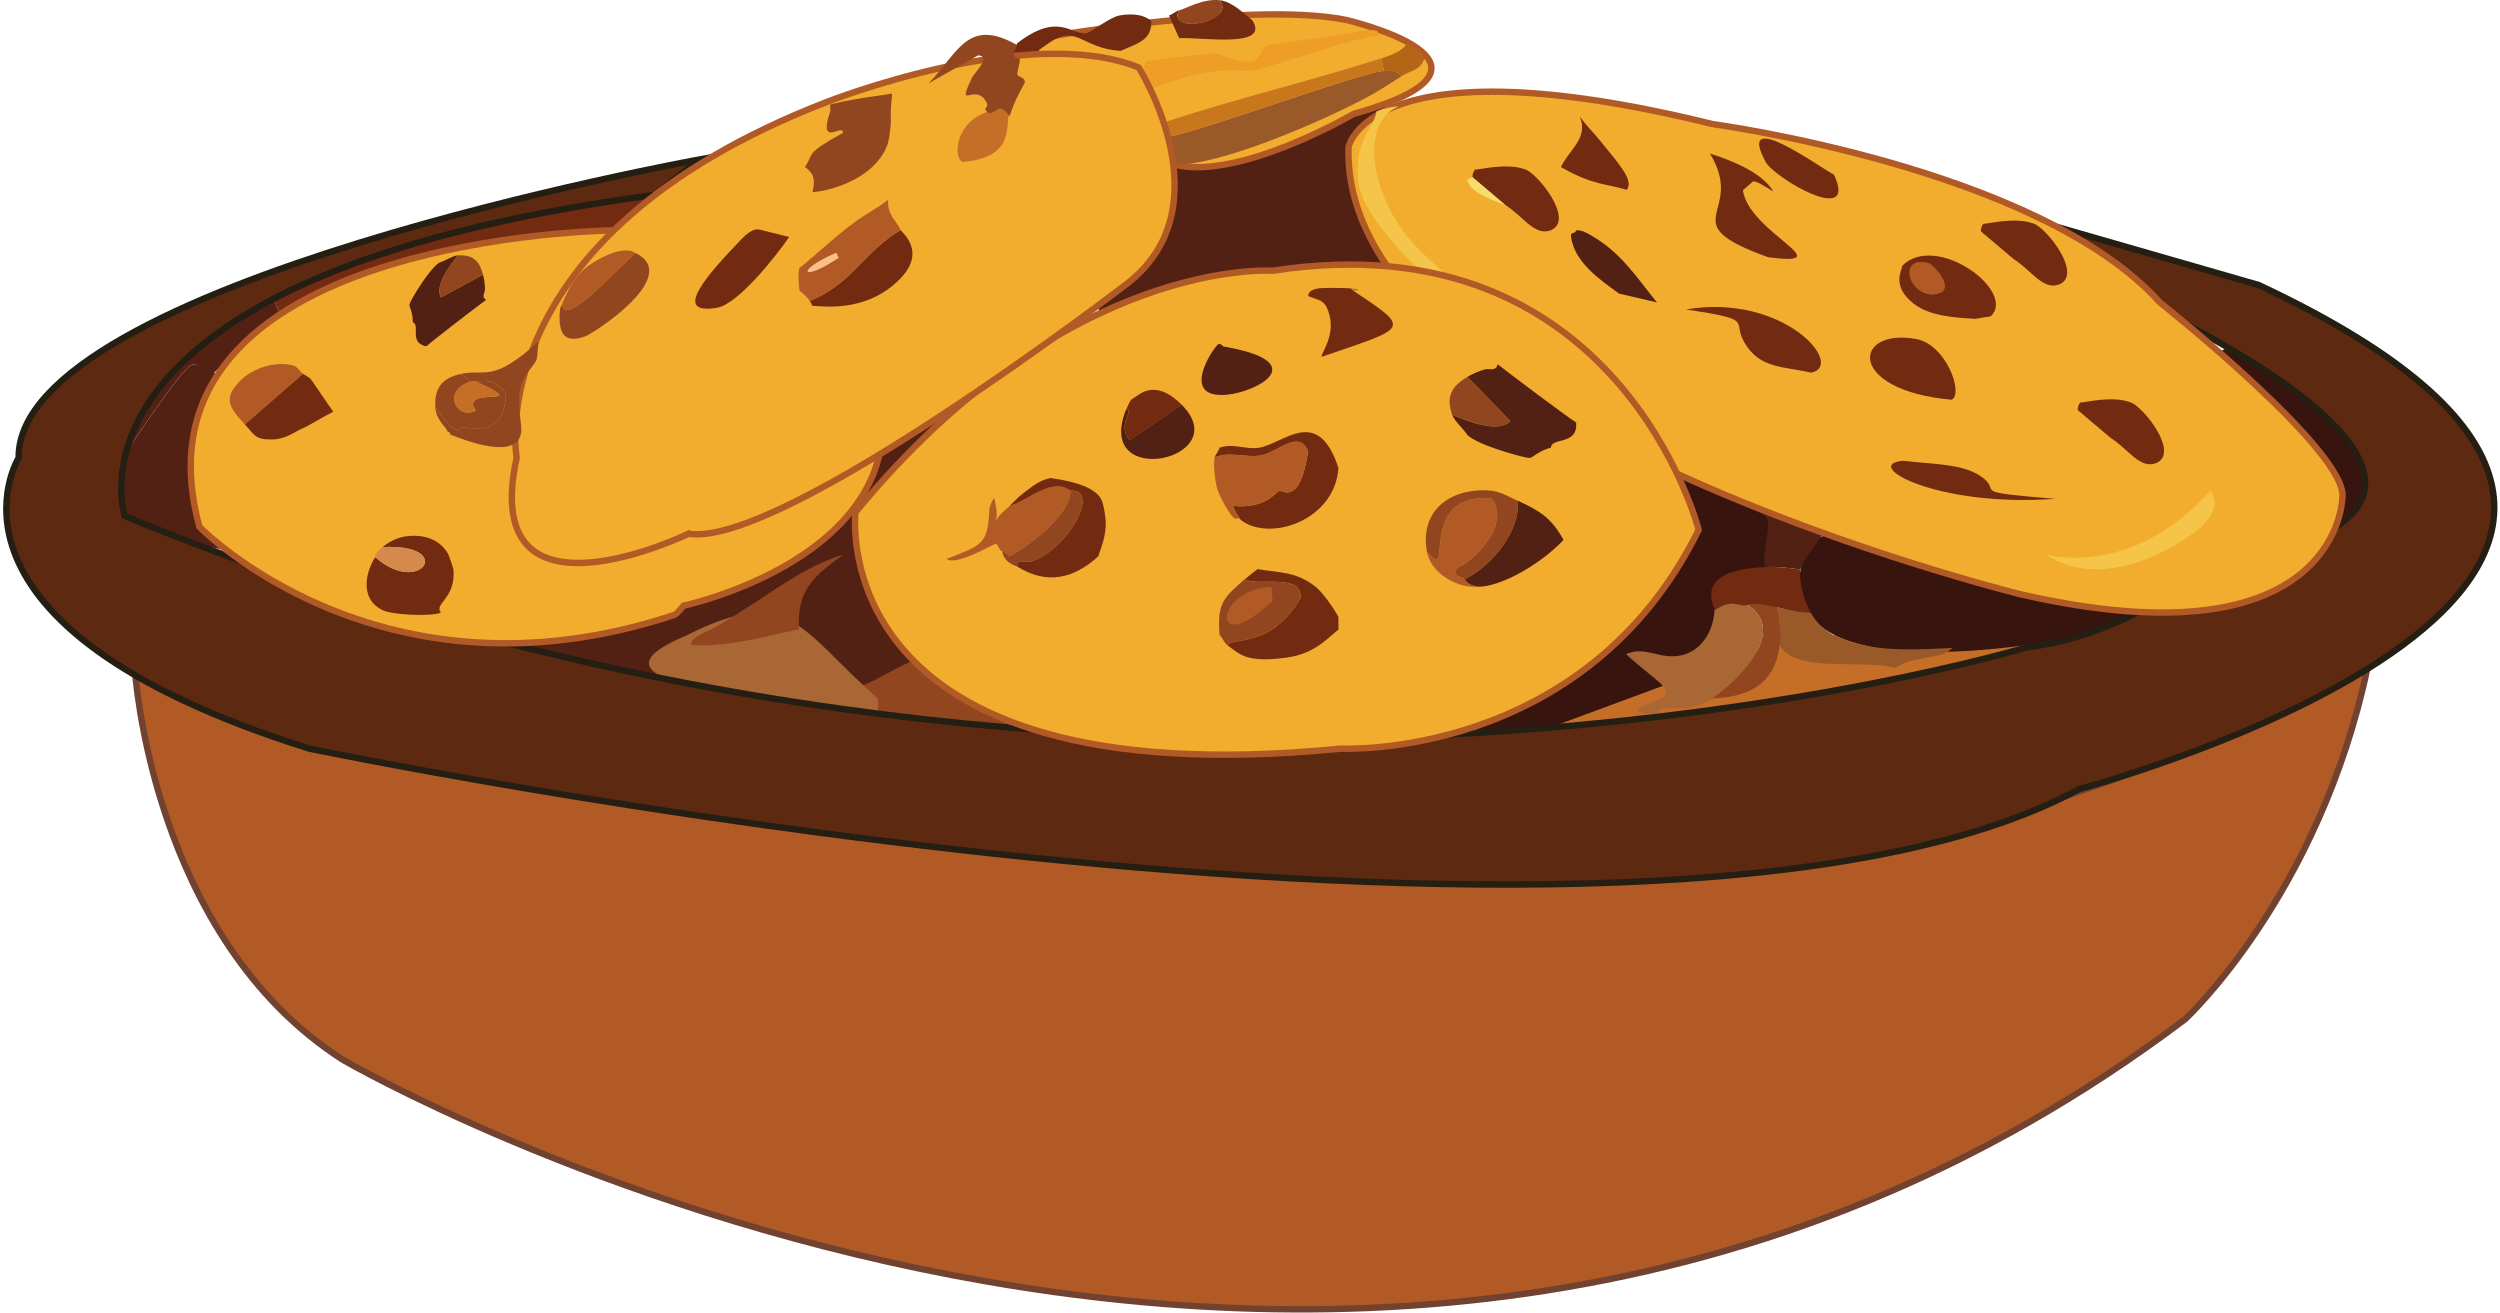 <?xml version="1.0" encoding="UTF-8"?><svg xmlns="http://www.w3.org/2000/svg" viewBox="0 0 390.01 204.77"><defs><style>.cls-1{fill:#ab791d;}.cls-1,.cls-2,.cls-3,.cls-4,.cls-5,.cls-6,.cls-7,.cls-8,.cls-9,.cls-10,.cls-11,.cls-12,.cls-13,.cls-14,.cls-15,.cls-16,.cls-17{stroke-width:0px;}.cls-2{fill:#722a11;}.cls-3{fill:#a86734;}.cls-18{fill:#5d2911;stroke:#251e12;}.cls-18,.cls-19,.cls-20{stroke-miterlimit:10;}.cls-19{stroke:#724231;}.cls-19,.cls-15{fill:#b15a26;}.cls-4{fill:#f6dc6d;}.cls-5{fill:#b46516;}.cls-6{fill:#c56e28;}.cls-7{fill:none;}.cls-20{fill:#f2ac2e;stroke:#b15a26;}.cls-8{fill:#ee9d27;}.cls-9{fill:#995929;}.cls-10{fill:#fac08a;}.cls-11{fill:#924620;}.cls-12{fill:#532014;}.cls-13{fill:#37140e;}.cls-14{fill:#d38a4c;}.cls-16{fill:#c8771c;}.cls-17{fill:#f4c549;}</style></defs><g id="calque1"><rect class="cls-12" x="171.41" y="16.6" width="50.35" height="32.61"/><rect class="cls-12" x="82.81" y="62.45" width="65.96" height="48.17"/><rect class="cls-13" x="239.95" y="67.9" width="25.95" height="56.24" transform="translate(116.9 -137.84) rotate(39.03)"/><path class="cls-19" d="M21.04,104.36s2.47,41.79,32.46,60.98c0,0,157.55,91.67,287.4-6.35,0,0,20.92-19.33,28.44-54.83,0,0-66.74,37.7-133.4,32.51,0,0-109.04-2.22-177.33-20.67,0,0-19.64-1.67-37.56-11.65Z"/><polygon class="cls-6" points="243.17 113 280.82 99.08 315.6 99.11 317.9 106.53 243.17 113"/><polygon class="cls-13" points="344.79 55.65 355.01 50.28 375.23 71.43 371.68 84.63 356.79 86.2 344.79 55.65"/><path class="cls-11" d="M132.78,107.32c.4,2.51-1.11.99-2.11,1.97,2.79.43,5.42,2.61,8.19,3.01,2.25.33,15.24,1.07,17.47,1.41,5.26-1.14-10.38-9.15-11.4-11.11-3.4-.18-9.32,4.82-12.15,4.72Z"/><path class="cls-3" d="M107.04,99.16c-20.74,8.62,20.15,9.45,27.65,13.66,1.06-1.92,2.67,1.05,2.24-3.86-12.22-10.72-13.66-18-29.9-9.81Z"/><path class="cls-13" d="M280.89,88.85c-3.55,20.38,43.77,11.06,50.83,8.57,2.56-3.85-13.12-9.4-19.86-7.78-10.38.84-28.59-14.43-30.96-.79Z"/><path class="cls-3" d="M267.47,95.16c-.12,3.12-1.92,6.43-5.33,7.1-3.3.65-5.57-1.57-8.48-.2,6.54,5.85,9.01,5.91,2.37,8.09l-.59.79c3.77,1.14,3.35-.38,3.55-.39,3.36-.23,5.28.35,8.09-1.58,4.04-2.78,11.98-10.5,5.52-14.59-1.38.01-2.19-1.17-5.13.79Z"/><path class="cls-9" d="M277.34,94.77c.04,1.62.08,3.67,0,5.32,2.13,5.31,13.08,2.55,18.34,4.15,2.69-2.08,7.29-1.21,8.88-3.16-6.76.3-18.38,1.27-22.09-5.52-1.68-.17-3.48-.46-5.13-.79Z"/><path class="cls-11" d="M272.6,94.37c6.45,4.09-1.48,11.82-5.52,14.59,6.4-.22,10.33-2.74,10.65-9.47.08-1.65-.36-3.11-.39-4.73-.08-.02-1.23-.77-1.38-.79-2.99-.35-3.18.39-3.35.39Z"/><path class="cls-2" d="M275.36,88.46c-11.48.49-7.86,6.05-7.89,6.71,2.94-1.96,3.82-.35,5.13-.79,2.11-.71,7.47,1.4,9.86,1.18-.94-1.72-1.9-4.79-1.58-6.71-1.85-.28-3.64-.48-5.52-.39Z"/><path class="cls-12" d="M275.36,88.46c1.88-.08,3.67.11,5.52.39.18-1.11,3.39-5.31,4.34-6.71-2.76-.94-5.56-1.71-8.28-2.76-1.05-.4-2.11-.76-3.16-1.18-.96,2.04,1.45,1.3,1.97,2.96.4,1.29-.83,5.01-.39,7.3Z"/><path class="cls-2" d="M44.48,42.65c1.17,1.46-1.4,2.09-2.37,2.76l1.58,3.55c5.27-3.6,10.66-6.17,16.76-7.89,2.07-.58,29.18,1.71,32.96-.64.98-.61,9.38-9.97,8.64-11.17-9.97-.19-48.01,12.36-57.58,13.38Z"/><path class="cls-12" d="M16.48,75c.19,2.41-.06,1.01,0,1.97,6.62,10.55,23.63,6.72,20.51,11.44,7.86-11.26-7.09-21.28-2.24-29.77-.81,0-3.75-1.96-4.67-1.79-1.88.35-11.53,15.74-13.61,18.14Z"/><path class="cls-12" d="M19.71,60.2c-2.14,2.74-2.72,4.59-3.24,10.26-.03.31-.77.09-.79.39-.03.46.72,3.44.79,4.14,2.08-2.4,11.73-17.8,13.61-18.14.91-.17,2.14,1.58,2.96,1.58,3.76-3.11,6.33-6.89,10.65-9.47l-1.58-3.55c-7.32,5.08-17.06,7.96-22.4,14.79Z"/><path class="cls-18" d="M316.09,101.01s-142.21,43.09-296.63-20.51c0,0-12.52-37.44,82.74-50.1l6.9-5.52S2.54,44.17,2.91,71.43c0,0-16.18,26.03,45.35,45.36,0,0,207.88,43.18,276.11,6.31,0,0,124.67-33.28,28.01-78.63l-31.39-9.04,9.34,9.96s76.87,33.53,13.76,42.8c0,0-10.76,10.66-28.01,12.82Z"/><path class="cls-12" d="M335.81,53.28c3.62,3.85,4.32,5.35-1.18,7.1-.47.15-.8-.4-1.58.79.34,1.28.44,2.62.39,3.94,6.52,1.23,13.06,2.63,19.72,1.78-12.54-.99-5.92-.87-7.1-6.31-.42-1.93-7.63-9.04-10.26-7.3Z"/><path class="cls-11" d="M333.84,57.23c.26,1.34-1.56,2.27.79,3.16,5.51-1.75,4.8-3.25,1.18-7.1-2.26.31,2.49,2.81-1.97,3.94Z"/><path class="cls-20" d="M315.3,92.73s-106.34-26.1-104.92-69.82c0,0,3.31-16.72,56.8-3.55,0,0,50.94,6.84,69.76,27.81,0,0,29.69,23.57,28.47,30.57,0,0-.49,26.32-50.11,14.99Z"/><path class="cls-17" d="M214.71,17.39c-.21,2.62-3.67,4.29-2.76,11.24.78,5.92,11.75,16.54,16.96,19.13.68-2.65-6.76-7-10.26-12.03-5.56-8-5.65-17.25-.39-19.13-1.09,0-2.57.36-3.55.79Z"/><path class="cls-2" d="M263.04,48.27c10.98,1.69,7.07,1.67,9.07,5.13,2.39,4.13,6.1,3.75,10.45,4.73,5.41-1.1-4.27-12.44-19.53-9.86Z"/><path class="cls-2" d="M296.76,41.45c-.05.74-1.75,3.16,1.78,5.92,2.58,2.01,6.56,2.18,9.66,2.37.81-.13,1.52-.29,2.37-.39,4.1-3.94-8.57-13.18-13.81-7.89Z"/><path class="cls-15" d="M300.9,41.05c-5.45-1.38-2.74,6.14,1.58,4.73,2.65-.87-1.01-4.59-1.58-4.73Z"/><path class="cls-12" d="M245.87,35.93c-.09.64-.9.14-.79.99.55,4.03,4.5,6.69,7.49,8.88l5.92,1.38c-3.26-4.01-5.56-7.74-10.26-10.45-.72-.41-1.48-.89-2.37-.79Z"/><path class="cls-2" d="M298.93,52.89c-9.84-1.81-11,7.98,5.52,9.47,1.92-.85-.77-8.59-5.52-9.47Z"/><path class="cls-2" d="M266.77,23.96c5.78,9.54-6.3,10.62,9.07,16.17,11.73,1.51-3.04-3.85-3.94-10.45l1.58-1.38c.63-.09,2.44,1.15,3.16,1.58-1.65-2.97-6.71-4.92-9.86-5.92Z"/><path class="cls-2" d="M230.1,26.46c-.45.6-.36,1.13-.39,1.18q2.56,2.17,5.13,4.34c2.83,1.78,4.52,4.9,7.1,3.94,3.72-1.57-1.92-8.71-3.94-9.47-3.03-1.14-7.31.1-7.89,0Z"/><path class="cls-4" d="M228.91,28.04c.3,2.25,5.59,3.74,5.92,3.94q-2.56-2.17-5.13-4.34s-.68.3-.79.39Z"/><path class="cls-2" d="M243.51,26.06c4.99,2.87,7.17,2.6,10.26,3.55,1.26-1.47-1.48-4.34-4.34-7.89-.93-1.16-2.11-2.26-2.96-3.55,1.33,3.46-1.56,4.98-2.96,7.89Z"/><path class="cls-2" d="M275.46,25.28c1.34,2.47,14.48,10.21,10.65,1.97-1.46-.61-15.53-10.97-10.65-1.97Z"/><path class="cls-20" d="M133.46,79.91s-5.38,44.84,75.73,36.88c0,0,38.07,1.9,55.81-34.14,0,0-12.45-48.77-66.46-40.41,0,0-32.15-2.36-65.08,37.67Z"/><path class="cls-12" d="M231.67,57.62c-.91.25-1.94.7-2.76,1.18q3.35,3.45,6.71,6.9c-1.89,1.91-6.51.07-9.07-.99.34,1,1.8,2.21,2.37,3.16,1.8,1.69,8.96,3.55,9.47,3.55.13,0,.26,0,.39,0,.18-.01,1.48-1.17,3.16-1.58.09-1.69,4.27-.29,3.94-3.94-.85-.45-10.39-7.6-12.23-9.07-.32,1.19-1.29.6-1.97.79Z"/><path class="cls-11" d="M226.55,64.72c2.57,1.05,7.18,2.9,9.07.99q-3.35-3.45-6.71-6.9c-2.55,1.52-3.33,3.06-2.37,5.92Z"/><path class="cls-15" d="M222.6,86.02c.54,3.22,4.23,5.39,7.1,5.52.39.02.8.03,1.18,0-2.24-.27-2.18-1.05-2.37-1.18-1-.71-1.88-.37-1.18-1.78,3.5-1.58,8.27-7.36,5.33-10.85-11.92-.89-5.61,13.68-10.06,8.28Z"/><path class="cls-11" d="M222.6,86.02c4.45,5.4-1.86-9.18,10.06-8.28,2.94,3.49-1.83,9.27-5.33,10.85-.7,1.41.19,1.07,1.18,1.78,4.25-2.07,8.66-7.51,8.28-12.23-1.34-.62-2.28-1.24-3.94-1.58-6.21-.62-11.39,2.75-10.26,9.47Z"/><path class="cls-12" d="M236.8,78.13c.38,4.72-4.03,10.15-8.28,12.23.19.14.13.92,2.37,1.18,4.22-.31,10.1-4.17,13.02-7.3-1.85-3.45-3.77-4.58-7.1-6.11Z"/><path class="cls-2" d="M205.64,45c-1.77.28-1.47,1.15-1.58,1.18,1.7.73,2.46.47,3.16,2.37,1.39,3.78-1.43,6.87-.99,7.1,13.38-4.62,14.15-4.15,4.93-10.26l-.39-.39c-.99-.11-4.27-.13-5.13,0Z"/><path class="cls-1" d="M210.77,45l.39.39c1.51-.26.41-.31-.39-.39Z"/><path class="cls-2" d="M177.64,61.57c-.19.17-1.14.73-1.18.79-.28.43-.59,1.09-.79,1.58,1.55-.18-1.6,2.41.59,4.73q4.04-2.76,8.09-5.52c-1.91-1.89-4.22-3.25-6.71-1.58Z"/><path class="cls-12" d="M191.44,61.57c4.5-.41,13.49-5.01-.39-7.49-.25.13-.62-.66-.99-.39-.85.63-6.17,8.58,1.38,7.89Z"/><path class="cls-2" d="M194.2,90.36c1.62,1.21,9.14-1.1,8.68,2.96-1.16,1.95-2.58,3.72-4.54,4.93-3.35,2.07-5.73,1.42-6.9,2.37,2.03,1.5,2.99,2.81,9.27,1.97,4.77-.64,6.88-3.6,8.09-4.34.02-.66-.03-1.32,0-1.97-.63-1.32-2.53-3.93-3.55-4.73-3.08-2.41-5.47-2.17-9.07-2.76-.16.08-1.6,1.25-1.97,1.58Z"/><path class="cls-11" d="M194.2,90.36c-3.3,2.89-4.35,3.68-3.94,8.68.56.6.67,1.2,1.18,1.58,1.17-.95,3.56-.3,6.9-2.37,1.95-1.21,3.38-2.98,4.54-4.93.46-4.05-7.06-1.75-8.68-2.96Z"/><path class="cls-15" d="M198.34,91.54c-9.13.53-9.52,11.43.2,2.17l-.2-2.17Z"/><path class="cls-12" d="M175.66,63.93c-5.06,12.63,17.25,7.72,8.68-.79q-4.04,2.76-8.09,5.52c-2.19-2.32.95-4.92-.59-4.73Z"/><path class="cls-15" d="M157.52,78.92c-.78.78-1.64,1.31-2.17,2.37.37-1.54-.06-2.29-.2-3.55-.3,0-.78,1.49-.79,1.58-.29,5.67-1.03,5.64-6.71,7.89,1.6,1.12,7.28-2.36,7.69-2.37.37,0,.49,1.01.99,1.18,1.1.37.92.8.99.79.72-.08,9.54-5.59,9.66-10.26-2.92-2.22-6.61,1.62-9.47,2.37Z"/><path class="cls-2" d="M163.83,74.58c-.13.11-1.23.09-3.16,1.58-1.96,1.51-1.45,1.07-3.16,2.76,2.86-.75,6.54-4.58,9.47-2.37,4.84-.28-.4,9.22-6.11,11.04-.84.27-2.4-.6-2.17.79,4.48,2.83,8.71,2,12.62-1.58.61-1.75,1.18-3.21,1.18-5.13,0-1.01-.32-3.18-.79-3.94-1.33-2.14-5.57-2.83-7.89-3.16Z"/><path class="cls-11" d="M166.99,76.55c-.13,4.66-8.94,10.17-9.66,10.26-.06,0,.11-.42-.99-.79.33,1.89,2.23,2.28,2.37,2.37-.23-1.39,1.33-.52,2.17-.79,5.72-1.82,10.95-11.32,6.11-11.04Z"/><path class="cls-2" d="M190.26,69.85c-.16.55-.75,1.22-.79,1.58,1.96-1.12,4.88.05,7.3-.39,2.58-.47,5.91-4.19,7.3-.59-1.3,8.67-4.13,5.91-4.54,6.11-.41.2-2.22,2.86-7.1,2.37-.25.12.91,1.89.99,1.97.1.11.04.14.39.39,4.55,3.17,14.43-.17,14.99-8.28-3.22-9.9-8.53-3.76-12.43-3.16-2.07.32-4.08-.77-6.11,0Z"/><path class="cls-15" d="M189.47,71.43c-.17,1.4.04,3.35.39,4.73.26,1.02,1.97,4.28,2.76,4.73.09.05.47-.03.79,0-.08-.09-1.23-1.85-.99-1.97,4.88.49,6.69-2.16,7.1-2.37.41-.2,3.24,2.56,4.54-6.11-1.38-3.6-4.72.12-7.3.59-2.41.44-5.33-.72-7.3.39Z"/><path class="cls-20" d="M160.97,6.17S194.53.04,209.97,3.1c0,0,29.2,6.79,1.19,14.68,0,0-17.91,10.49-28.01,7.89,0,0-23.83-8.95-22.19-19.5Z"/><path class="cls-9" d="M215.9,11.08c-3.09.04-27.13,8.95-33.53,10.26.23,1.49.64,2.78.79,4.34,7.08.23,23.35-6.85,30.37-10.65,1.82-.99,3.4-2.04,5.13-3.16-1.03-.92-1.49-.8-2.76-.79Z"/><path class="cls-2" d="M190.26.03c2.75,3.52-8.47,5.37-6.31,1.58-.48.1-1.1.69-1.58.79q.79,1.78,1.58,3.55c3.57-.18,14.2,1.64,11.44-2.76-1.4-1.15-3.23-2.96-5.13-3.16Z"/><path class="cls-5" d="M219.45,6.74c-.49,1.25-2.85,2.02-3.94,2.37l.39,1.97c1.27-.02,1.73-.13,2.76.79,1.32-.86,2.92-.82,3.55-2.76-.47-1.22-1.76-1.74-2.76-2.37Z"/><path class="cls-16" d="M181.97,18.96c-.06,3.71.37,2.22.39,2.37,6.4-1.3,30.44-10.22,33.53-10.26l-.39-1.97c-11.07,3.52-22.47,6.25-33.53,9.86Z"/><path class="cls-8" d="M212.35,4.76c-2.71.95-13.72,1.85-14.79,2.37-.42.2-1.25,2.13-1.97,2.37-1.99.64-5.62-1.18-5.92-1.18-2.12-.01-7.68.92-10.85,1.18-1.21,2.68.46,2.82.79,4.34,10.6-4.16,14.42-2.52,15.58-2.76,4.81-1.01,15.51-5.17,19.92-5.52.14-1.38-1.87-.65-2.76-.79Z"/><path class="cls-11" d="M183.95,1.61c-2.16,3.8,9.06,1.94,6.31-1.58-2.67-.28-5.31,1.36-6.31,1.58Z"/><path class="cls-2" d="M158.7,6.74c-1.41,2.45.35,1.79.39,2.17.05.47-.44,2.02-.39,2.37.06.49,1.1.35,1.18,1.18.03.29-1.49,2.38-2.37,5.33-.61,2.03.84,6.81-7.3,7.49-1.43-.7-1.16-6.3,4.14-7.89-1.35-.83-.07-.87-.39-1.58-13.1,7.73-4.15,19.34,9.07,6.31-1.5-5.32.86-9.17.79-9.66-.08-.59-4.01-2.67-1.97-4.14.14-.62.75-.85,1.18-1.18,5.03-3.81,5.39.44,11.83.79,2.32-1.1,4.94-1.54,4.73-4.73-.26.04-1.19-1.41-4.93-.79-1.46.24-4.59,2.69-5.13,2.76-2.47.34-4.4-3.39-10.85,1.58Z"/><path class="cls-17" d="M90.43,71.6s70.25-5.63,80.95-41.67c0,0,.89,9.72-6.76,16.62,0,0-23.35,21.24-48.83,26.85,0,0-16.12,1.68-25.36-1.8Z"/><path class="cls-20" d="M95.98,35.93s-77.28.62-64.87,46.26c0,0,28.12,28.97,74.06,13.75.5-.17,1.46-1.45,1.46-1.45,0,0,35.05-7.46,30.77-32.73l-41.42-25.83Z"/><path class="cls-20" d="M107.42,83.26s-32.9,15.98-26.82-11.83c0,0-6.14-34.38,48.34-55.51,0,0,31.37-12.39,48.7-5.39,0,0,13.83,21.86-1.97,33.84,0,0-53.57,41.14-68.24,38.9Z"/><path class="cls-11" d="M87.7,47.36c-.09.35-.34.39-.39,1.58-.14,3.01.68,4.71,3.94,3.55,1.43-.51,15.23-9.47,7.89-13.02-3.76,3.35-11.24,11.77-11.44,7.89Z"/><path class="cls-15" d="M90.86,42.24c-.39.37-1.25,1.49-1.58,1.97-.32.47-1.47,2.74-1.58,3.16.2,3.88,7.68-4.54,11.44-7.89-2.02-1.44-6.66,1.22-8.28,2.76Z"/><path class="cls-2" d="M118.38,35.78c-.11.12-.82-.45-2.76,1.58-4.99,5.22-11.1,11.89-3.75,10.65,3.26-.55,9.26-8.12,11.24-11.04l-4.73-1.18Z"/><path class="cls-2" d="M126.32,46.93c.14.2.33.53.39.79.62-.11,6.84,1.16,12.03-2.76,6.73-5.08,2.01-8.58,1.78-9.07-5.65,3.24-7.68,8.52-14.2,11.04Z"/><path class="cls-15" d="M133.81,34.31c-3.21,2.29-6.01,5.03-9.07,7.49-.33.55-.08,3.35,0,3.55.04.1.86.55,1.58,1.58,6.52-2.53,8.55-7.8,14.2-11.04-.8-1.66-2.11-2.32-1.97-4.73-1.47,1.19-3.21,2.07-4.73,3.16Z"/><path class="cls-10" d="M130.46,39.43c-6.33,2.69-5.72,4.83.39.79l-.39-.79Z"/><path class="cls-6" d="M154.27,17.38c-5.31,1.59-5.57,7.19-4.14,7.89,8.14-.68,6.69-5.46,7.3-7.49-1.77-2.06-1.5-.89-3.16-.39Z"/><path class="cls-11" d="M144.9,12.98c2.54-1.47,5.15-2.88,7.69-4.34,2.17.13-.61,2.75-.99,3.55-2.54,5.41.75.37,2.37,3.94.32.71-.96.74.39,1.58,1.66-.5,1.39-1.66,3.16.39.88-2.94,2.39-5.04,2.37-5.33-.08-.83-1.12-.69-1.18-1.18-.05-.35.45-1.9.39-2.37-.04-.38-1.8.28-.39-2.17-7.7-4.39-9.14,1.04-13.81,5.92Z"/><path class="cls-11" d="M129.91,16.2c-.69,0-.26.79-.39,1.18-1.98,5.87,2.11,1.73,1.97,3.35-6.07,3.38-4.39,3.09-5.92,5.33,1.6,1.1,1.56,2.2,1.18,3.94,4.74-.51,10.49-3.14,11.83-7.89.13-.45.33-2.1.39-2.76.04-.39-.03-.79,0-1.18.02-.26,0-.53,0-.79.05-1.87.38-2.99,0-2.76-1.2.27-4.49.53-9.07,1.58Z"/><path class="cls-2" d="M38.18,66.19c1.62,1.73,1.54,2.4,4.34,2.37,2.05-.03,3.71-1.33,4.34-1.58,1.31-.52,3.58-1.99,5.13-2.76-.65-.84-3.32-4.91-3.55-5.13-.3-.28-.85-.54-1.18-.79q-4.54,3.94-9.07,7.89Z"/><path class="cls-15" d="M37.39,59.48c-2.41,2.56-1.91,3.83.79,6.71q4.54-3.94,9.07-7.89c-.26-.19-1.1-1.16-1.18-1.18-2.76-.96-6.69.25-8.68,2.37Z"/><path class="cls-11" d="M71.85,58.34l1.58,1.18c.17-.05.52.03.79,0,2.44-.23,2.67-.15,4.73,1.78-.24,5.02-2.43,6.03-6.9,5.33-.31-.05-.43,2.41-4.14-3.16.11,2.11,1.69,3.12,1.97,3.94,0,.03.29-.15.39.39,2.68,1.08,10.47,4,11.04-.39.16-1.22-.78-4.31,0-7.3.45-1.73,2.06-3.13,2.37-3.94.21-.56.22-2.53.39-2.96-7.25,6.68-8.42,4.28-12.23,5.13Z"/><path class="cls-11" d="M67.91,63.47c3.71,5.57,3.83,3.11,4.14,3.16,4.47.71,6.66-.31,6.9-5.33-2.07-1.93-2.3-2-4.73-1.78,9.53,4.32-2.8.51,0,4.54-3.01,1.53-5.37-3.08-.79-4.54l-1.58-1.18c-2.65.59-4.1,1.98-3.94,5.13Z"/><path class="cls-6" d="M74.22,59.52c-.27.03-.62-.05-.79,0-4.59,1.46-2.22,6.06.79,4.54-2.8-4.03,9.53-.22,0-4.54Z"/><path class="cls-12" d="M75.66,45.15c0-.73-.12-1.6-.31-2.31q-3.28,1.79-6.55,3.57c-1.03-1.81,1.3-4.87,2.62-6.57-.81.04-2.03.89-2.85,1.11-1.64.99-4.52,5.95-4.62,6.33-.03.1-.06.2-.08.29-.03.13.57,1.35.52,2.69,1.24.42-.67,3.25,2.13,3.77.51-.54,7.84-6.18,9.32-7.25-.82-.48-.18-1.09-.18-1.64Z"/><path class="cls-11" d="M71.42,39.84c-1.32,1.7-3.66,4.76-2.62,6.57q3.28-1.79,6.55-3.57c-.6-2.22-1.6-3.12-3.93-3Z"/><path class="cls-2" d="M62.87,83.76c-1.12.21-2.29.84-3.16,1.58,11.53-.55,5.87,7.85-1.18,1.58-1.72,2.75-2.23,6.66,1.18,8.28,1.54.73,7.35,1.01,9.07.39-1.15-1.44,2.32-2.16,1.97-6.71,0-.12-.71-2.22-.79-2.37-1.44-2.66-4.38-3.27-7.1-2.76Z"/><path class="cls-14" d="M59.72,85.34c-1.59,1.37-1.09,1.43-1.18,1.58,7.05,6.28,12.71-2.12,1.18-1.58Z"/><path class="cls-11" d="M107.79,100.62c5.44.41,11.65-1.33,16.84-2.46-.3-6.27,2.35-8.25,6.91-11.63-7.5,2.12-15,9.16-22.37,12.51-1.58.86-1.29,1.53-1.38,1.58Z"/><path class="cls-2" d="M324.52,62.79c-.45.6-.36,1.13-.39,1.18q2.56,2.17,5.13,4.34c2.83,1.78,4.52,4.9,7.1,3.94,3.72-1.57-1.92-8.71-3.94-9.47-3.03-1.14-7.31.1-7.89,0Z"/><path class="cls-2" d="M309.41,34.91c-.45.6-.36,1.13-.39,1.18q2.56,2.17,5.13,4.34c2.83,1.78,4.52,4.9,7.1,3.94,3.72-1.57-1.92-8.71-3.94-9.47-3.03-1.14-7.31.1-7.89,0Z"/><path class="cls-2" d="M320.61,77.82c-13.36-1.09-8.6-1.04-11.02-3.08-2.89-2.43-7.41-2.24-12.71-2.86-6.59.59,5.14,7.3,23.73,5.94Z"/><path class="cls-17" d="M319.18,86.53s13.3,3.83,25.61-9.98c0,0,2.4,2.25-1.68,5.92,0,0-13.26,10.97-23.93,4.06Z"/></g><g id="contour"><path class="cls-7" d="M21.04,106.04s-5.52,76.16,123,91.99c0,0,105.12,26.36,180.08-27.5,0,0,36.5-15.77,45.21-66.37,0,0,56.33-27.6-16.96-59.69,0,0-12-5.54-31.39-9.04,0,0-46.55-21.8-98.06-20.31l-7.03,1.15s20.44-4.6-4.56-14.02c0,0-8.46-.92-17.55-.39,0,0-3.4-4.48-11.43.54v.35s-2.76.44-2.76.44c0,0-2.72-2.28-7.09.2l-1.11.69s-2.8.35-4.12.63c0,0-4.14-2.22-8.72,2.29,0,0-5.95-4.74-10.53,2.28l-.57.71s-25.48,6.11-36.81,14.11c0,0-55.68,11.87-69.93,18.38,0,0-34,8.95-38.54,29.32,0,0-11.64,13.99,18.86,34.25Z"/></g></svg>